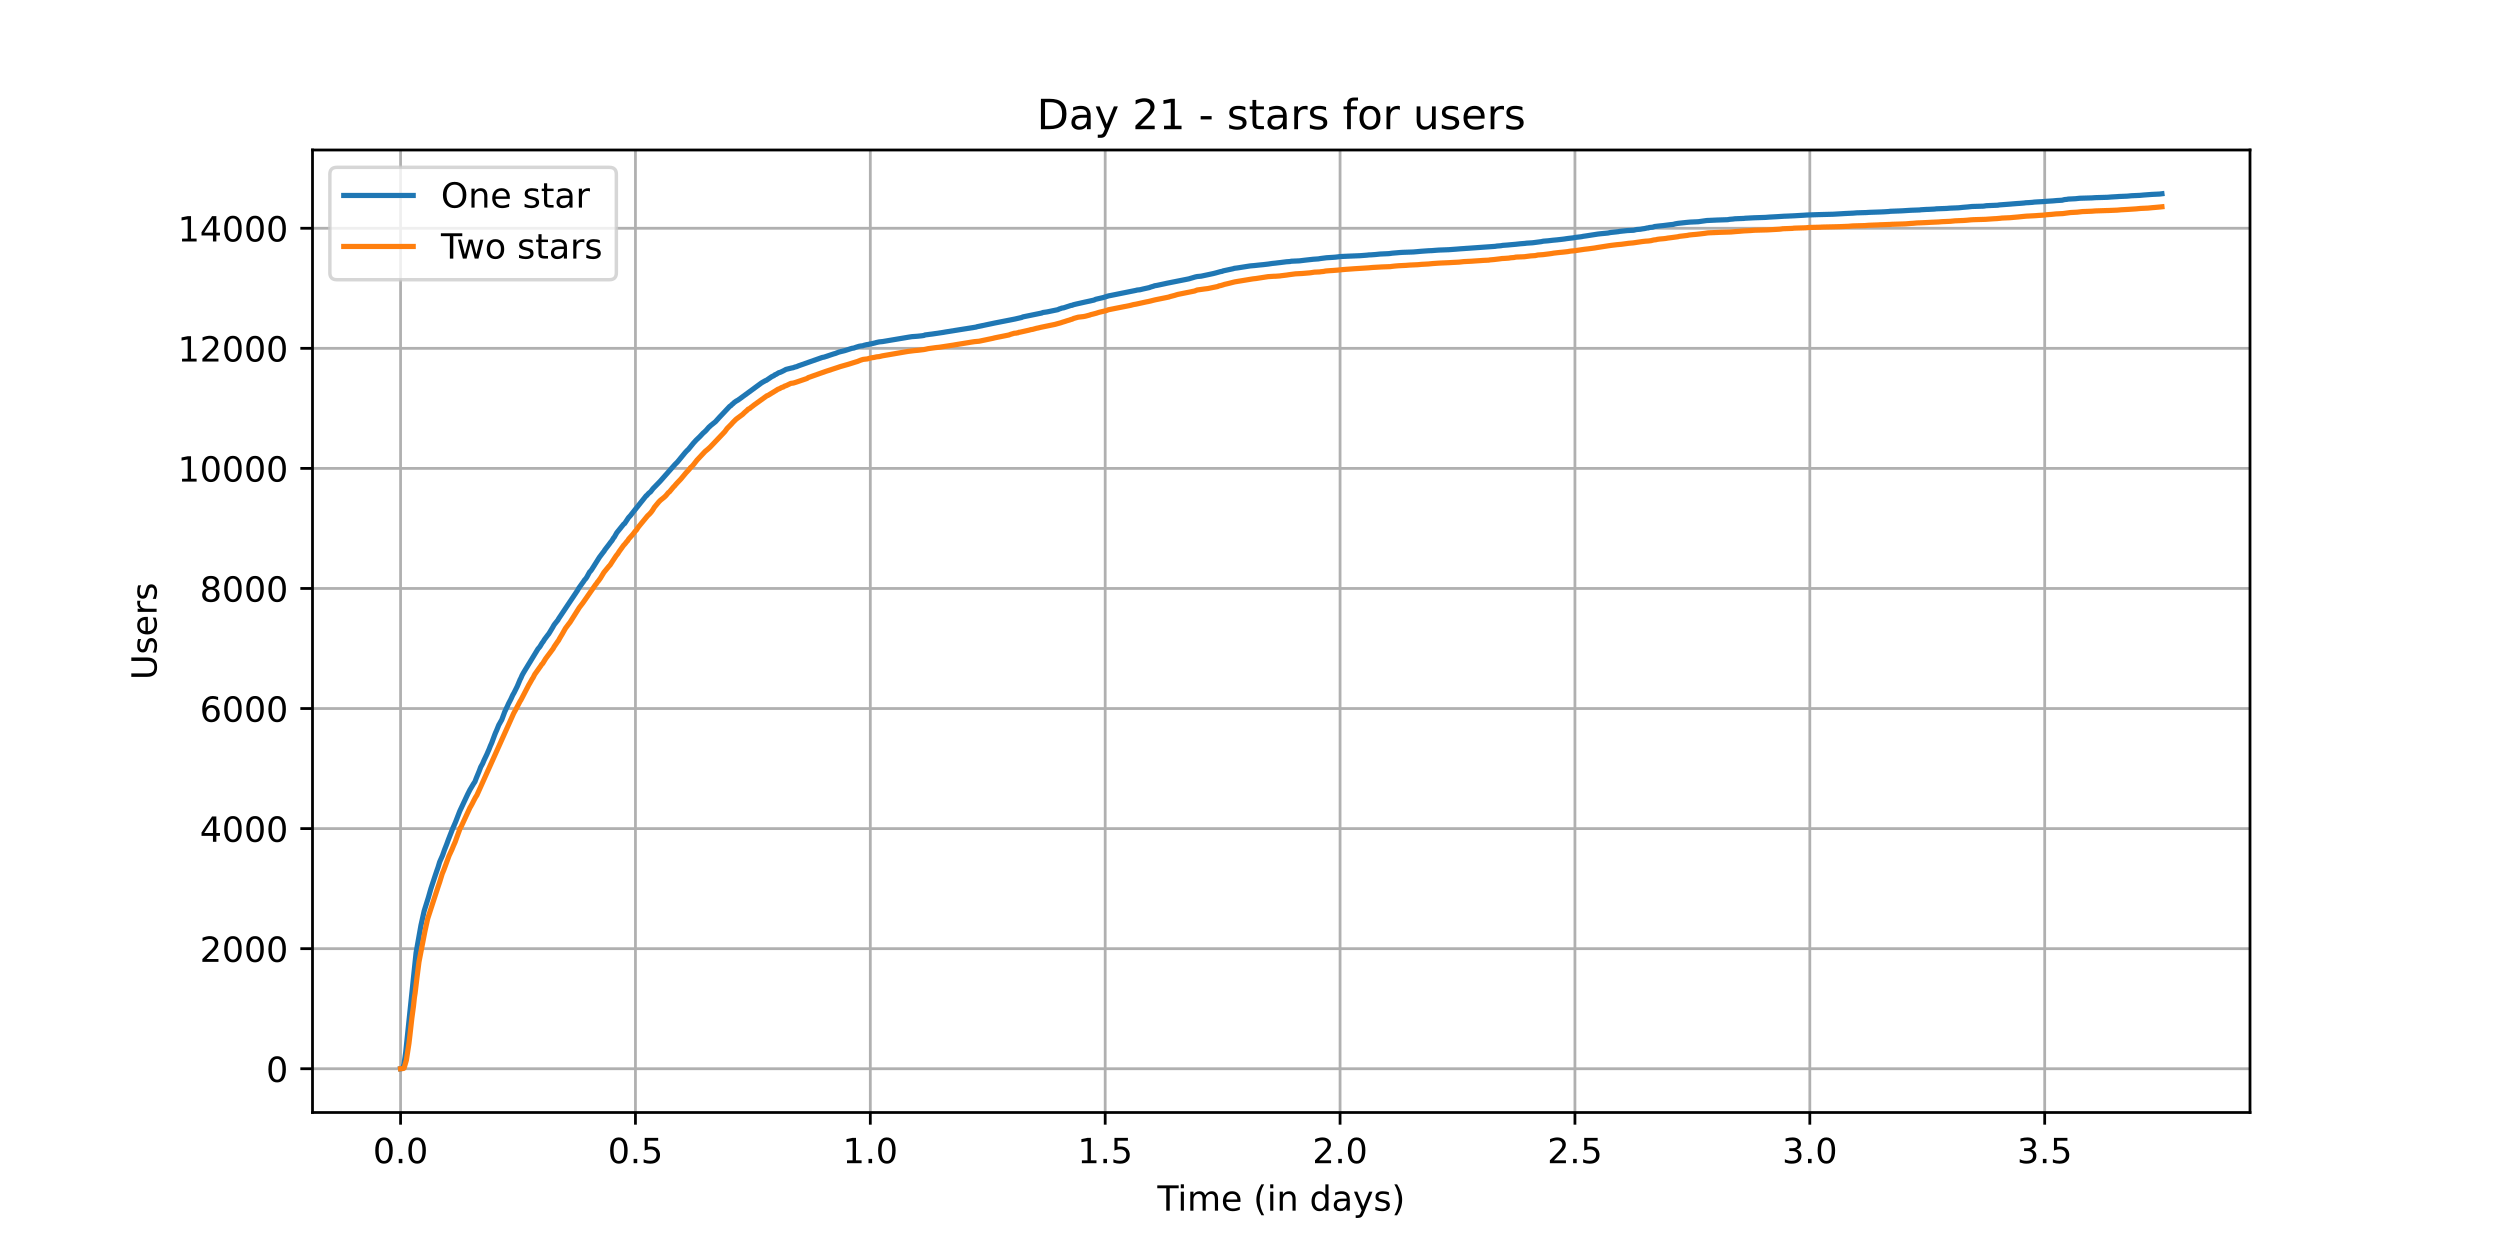 <?xml version="1.0" encoding="utf-8" standalone="no"?>
<!DOCTYPE svg PUBLIC "-//W3C//DTD SVG 1.1//EN"
  "http://www.w3.org/Graphics/SVG/1.1/DTD/svg11.dtd">
<!-- Created with matplotlib (https://matplotlib.org/) -->
<svg height="360pt" version="1.1" viewBox="0 0 720 360" width="720pt" xmlns="http://www.w3.org/2000/svg" xmlns:xlink="http://www.w3.org/1999/xlink">
 <defs>
  <style type="text/css">*{stroke-linecap:butt;stroke-linejoin:round;}</style>
 </defs>
 <g id="figure_1">
  <g id="patch_1">
   <path d="M 0 360 
L 720 360 
L 720 0 
L 0 0 
z
" style="fill:#ffffff;"/>
  </g>
  <g id="axes_1">
   <g id="patch_2">
    <path d="M 90 320.4 
L 648 320.4 
L 648 43.2 
L 90 43.2 
z
" style="fill:#ffffff;"/>
   </g>
   <g id="matplotlib.axis_1">
    <g id="xtick_1">
     <g id="line2d_1">
      <path clip-path="url(#pe83129c5da)" d="M 115.364 320.4 
L 115.364 43.2 
" style="fill:none;stroke:#b0b0b0;stroke-linecap:square;stroke-width:0.8;"/>
     </g>
     <g id="line2d_2">
      <defs>
       <path d="M 0 0 
L 0 3.5 
" id="m1cd74e97eb" style="stroke:#000000;stroke-width:0.8;"/>
      </defs>
      <g>
       <use style="stroke:#000000;stroke-width:0.8;" x="115.364" xlink:href="#m1cd74e97eb" y="320.4"/>
      </g>
     </g>
     <g id="text_1">
      <!-- 0.0 -->
      <g transform="translate(107.412 334.998)scale(0.1 -0.1)">
       <defs>
        <path d="M 31.781 66.406 
Q 24.172 66.406 20.328 58.906 
Q 16.5 51.422 16.5 36.375 
Q 16.5 21.391 20.328 13.891 
Q 24.172 6.391 31.781 6.391 
Q 39.453 6.391 43.281 13.891 
Q 47.125 21.391 47.125 36.375 
Q 47.125 51.422 43.281 58.906 
Q 39.453 66.406 31.781 66.406 
z
M 31.781 74.219 
Q 44.047 74.219 50.516 64.516 
Q 56.984 54.828 56.984 36.375 
Q 56.984 17.969 50.516 8.266 
Q 44.047 -1.422 31.781 -1.422 
Q 19.531 -1.422 13.062 8.266 
Q 6.594 17.969 6.594 36.375 
Q 6.594 54.828 13.062 64.516 
Q 19.531 74.219 31.781 74.219 
z
" id="DejaVuSans-48"/>
        <path d="M 10.688 12.406 
L 21 12.406 
L 21 0 
L 10.688 0 
z
" id="DejaVuSans-46"/>
       </defs>
       <use xlink:href="#DejaVuSans-48"/>
       <use x="63.623" xlink:href="#DejaVuSans-46"/>
       <use x="95.41" xlink:href="#DejaVuSans-48"/>
      </g>
     </g>
    </g>
    <g id="xtick_2">
     <g id="line2d_3">
      <path clip-path="url(#pe83129c5da)" d="M 183.008 320.4 
L 183.008 43.2 
" style="fill:none;stroke:#b0b0b0;stroke-linecap:square;stroke-width:0.8;"/>
     </g>
     <g id="line2d_4">
      <g>
       <use style="stroke:#000000;stroke-width:0.8;" x="183.008" xlink:href="#m1cd74e97eb" y="320.4"/>
      </g>
     </g>
     <g id="text_2">
      <!-- 0.5 -->
      <g transform="translate(175.056 334.998)scale(0.1 -0.1)">
       <defs>
        <path d="M 10.797 72.906 
L 49.516 72.906 
L 49.516 64.594 
L 19.828 64.594 
L 19.828 46.734 
Q 21.969 47.469 24.109 47.828 
Q 26.266 48.188 28.422 48.188 
Q 40.625 48.188 47.75 41.5 
Q 54.891 34.812 54.891 23.391 
Q 54.891 11.625 47.562 5.094 
Q 40.234 -1.422 26.906 -1.422 
Q 22.312 -1.422 17.547 -0.641 
Q 12.797 0.141 7.719 1.703 
L 7.719 11.625 
Q 12.109 9.234 16.797 8.062 
Q 21.484 6.891 26.703 6.891 
Q 35.156 6.891 40.078 11.328 
Q 45.016 15.766 45.016 23.391 
Q 45.016 31 40.078 35.438 
Q 35.156 39.891 26.703 39.891 
Q 22.75 39.891 18.812 39.016 
Q 14.891 38.141 10.797 36.281 
z
" id="DejaVuSans-53"/>
       </defs>
       <use xlink:href="#DejaVuSans-48"/>
       <use x="63.623" xlink:href="#DejaVuSans-46"/>
       <use x="95.41" xlink:href="#DejaVuSans-53"/>
      </g>
     </g>
    </g>
    <g id="xtick_3">
     <g id="line2d_5">
      <path clip-path="url(#pe83129c5da)" d="M 250.651 320.4 
L 250.651 43.2 
" style="fill:none;stroke:#b0b0b0;stroke-linecap:square;stroke-width:0.8;"/>
     </g>
     <g id="line2d_6">
      <g>
       <use style="stroke:#000000;stroke-width:0.8;" x="250.651" xlink:href="#m1cd74e97eb" y="320.4"/>
      </g>
     </g>
     <g id="text_3">
      <!-- 1.0 -->
      <g transform="translate(242.7 334.998)scale(0.1 -0.1)">
       <defs>
        <path d="M 12.406 8.297 
L 28.516 8.297 
L 28.516 63.922 
L 10.984 60.406 
L 10.984 69.391 
L 28.422 72.906 
L 38.281 72.906 
L 38.281 8.297 
L 54.391 8.297 
L 54.391 0 
L 12.406 0 
z
" id="DejaVuSans-49"/>
       </defs>
       <use xlink:href="#DejaVuSans-49"/>
       <use x="63.623" xlink:href="#DejaVuSans-46"/>
       <use x="95.41" xlink:href="#DejaVuSans-48"/>
      </g>
     </g>
    </g>
    <g id="xtick_4">
     <g id="line2d_7">
      <path clip-path="url(#pe83129c5da)" d="M 318.295 320.4 
L 318.295 43.2 
" style="fill:none;stroke:#b0b0b0;stroke-linecap:square;stroke-width:0.8;"/>
     </g>
     <g id="line2d_8">
      <g>
       <use style="stroke:#000000;stroke-width:0.8;" x="318.295" xlink:href="#m1cd74e97eb" y="320.4"/>
      </g>
     </g>
     <g id="text_4">
      <!-- 1.5 -->
      <g transform="translate(310.344 334.998)scale(0.1 -0.1)">
       <use xlink:href="#DejaVuSans-49"/>
       <use x="63.623" xlink:href="#DejaVuSans-46"/>
       <use x="95.41" xlink:href="#DejaVuSans-53"/>
      </g>
     </g>
    </g>
    <g id="xtick_5">
     <g id="line2d_9">
      <path clip-path="url(#pe83129c5da)" d="M 385.939 320.4 
L 385.939 43.2 
" style="fill:none;stroke:#b0b0b0;stroke-linecap:square;stroke-width:0.8;"/>
     </g>
     <g id="line2d_10">
      <g>
       <use style="stroke:#000000;stroke-width:0.8;" x="385.939" xlink:href="#m1cd74e97eb" y="320.4"/>
      </g>
     </g>
     <g id="text_5">
      <!-- 2.0 -->
      <g transform="translate(377.988 334.998)scale(0.1 -0.1)">
       <defs>
        <path d="M 19.188 8.297 
L 53.609 8.297 
L 53.609 0 
L 7.328 0 
L 7.328 8.297 
Q 12.938 14.109 22.625 23.891 
Q 32.328 33.688 34.812 36.531 
Q 39.547 41.844 41.422 45.531 
Q 43.312 49.219 43.312 52.781 
Q 43.312 58.594 39.234 62.25 
Q 35.156 65.922 28.609 65.922 
Q 23.969 65.922 18.812 64.312 
Q 13.672 62.703 7.812 59.422 
L 7.812 69.391 
Q 13.766 71.781 18.938 73 
Q 24.125 74.219 28.422 74.219 
Q 39.75 74.219 46.484 68.547 
Q 53.219 62.891 53.219 53.422 
Q 53.219 48.922 51.531 44.891 
Q 49.859 40.875 45.406 35.406 
Q 44.188 33.984 37.641 27.219 
Q 31.109 20.453 19.188 8.297 
z
" id="DejaVuSans-50"/>
       </defs>
       <use xlink:href="#DejaVuSans-50"/>
       <use x="63.623" xlink:href="#DejaVuSans-46"/>
       <use x="95.41" xlink:href="#DejaVuSans-48"/>
      </g>
     </g>
    </g>
    <g id="xtick_6">
     <g id="line2d_11">
      <path clip-path="url(#pe83129c5da)" d="M 453.583 320.4 
L 453.583 43.2 
" style="fill:none;stroke:#b0b0b0;stroke-linecap:square;stroke-width:0.8;"/>
     </g>
     <g id="line2d_12">
      <g>
       <use style="stroke:#000000;stroke-width:0.8;" x="453.583" xlink:href="#m1cd74e97eb" y="320.4"/>
      </g>
     </g>
     <g id="text_6">
      <!-- 2.5 -->
      <g transform="translate(445.631 334.998)scale(0.1 -0.1)">
       <use xlink:href="#DejaVuSans-50"/>
       <use x="63.623" xlink:href="#DejaVuSans-46"/>
       <use x="95.41" xlink:href="#DejaVuSans-53"/>
      </g>
     </g>
    </g>
    <g id="xtick_7">
     <g id="line2d_13">
      <path clip-path="url(#pe83129c5da)" d="M 521.227 320.4 
L 521.227 43.2 
" style="fill:none;stroke:#b0b0b0;stroke-linecap:square;stroke-width:0.8;"/>
     </g>
     <g id="line2d_14">
      <g>
       <use style="stroke:#000000;stroke-width:0.8;" x="521.227" xlink:href="#m1cd74e97eb" y="320.4"/>
      </g>
     </g>
     <g id="text_7">
      <!-- 3.0 -->
      <g transform="translate(513.275 334.998)scale(0.1 -0.1)">
       <defs>
        <path d="M 40.578 39.312 
Q 47.656 37.797 51.625 33 
Q 55.609 28.219 55.609 21.188 
Q 55.609 10.406 48.188 4.484 
Q 40.766 -1.422 27.094 -1.422 
Q 22.516 -1.422 17.656 -0.516 
Q 12.797 0.391 7.625 2.203 
L 7.625 11.719 
Q 11.719 9.328 16.594 8.109 
Q 21.484 6.891 26.812 6.891 
Q 36.078 6.891 40.938 10.547 
Q 45.797 14.203 45.797 21.188 
Q 45.797 27.641 41.281 31.266 
Q 36.766 34.906 28.719 34.906 
L 20.219 34.906 
L 20.219 43.016 
L 29.109 43.016 
Q 36.375 43.016 40.234 45.922 
Q 44.094 48.828 44.094 54.297 
Q 44.094 59.906 40.109 62.906 
Q 36.141 65.922 28.719 65.922 
Q 24.656 65.922 20.016 65.031 
Q 15.375 64.156 9.812 62.312 
L 9.812 71.094 
Q 15.438 72.656 20.344 73.438 
Q 25.25 74.219 29.594 74.219 
Q 40.828 74.219 47.359 69.109 
Q 53.906 64.016 53.906 55.328 
Q 53.906 49.266 50.438 45.094 
Q 46.969 40.922 40.578 39.312 
z
" id="DejaVuSans-51"/>
       </defs>
       <use xlink:href="#DejaVuSans-51"/>
       <use x="63.623" xlink:href="#DejaVuSans-46"/>
       <use x="95.41" xlink:href="#DejaVuSans-48"/>
      </g>
     </g>
    </g>
    <g id="xtick_8">
     <g id="line2d_15">
      <path clip-path="url(#pe83129c5da)" d="M 588.871 320.4 
L 588.871 43.2 
" style="fill:none;stroke:#b0b0b0;stroke-linecap:square;stroke-width:0.8;"/>
     </g>
     <g id="line2d_16">
      <g>
       <use style="stroke:#000000;stroke-width:0.8;" x="588.871" xlink:href="#m1cd74e97eb" y="320.4"/>
      </g>
     </g>
     <g id="text_8">
      <!-- 3.5 -->
      <g transform="translate(580.919 334.998)scale(0.1 -0.1)">
       <use xlink:href="#DejaVuSans-51"/>
       <use x="63.623" xlink:href="#DejaVuSans-46"/>
       <use x="95.41" xlink:href="#DejaVuSans-53"/>
      </g>
     </g>
    </g>
    <g id="text_9">
     <!-- Time (in days) -->
     <g transform="translate(333.327 348.677)scale(0.1 -0.1)">
      <defs>
       <path d="M -0.297 72.906 
L 61.375 72.906 
L 61.375 64.594 
L 35.5 64.594 
L 35.5 0 
L 25.594 0 
L 25.594 64.594 
L -0.297 64.594 
z
" id="DejaVuSans-84"/>
       <path d="M 9.422 54.688 
L 18.406 54.688 
L 18.406 0 
L 9.422 0 
z
M 9.422 75.984 
L 18.406 75.984 
L 18.406 64.594 
L 9.422 64.594 
z
" id="DejaVuSans-105"/>
       <path d="M 52 44.188 
Q 55.375 50.25 60.062 53.125 
Q 64.75 56 71.094 56 
Q 79.641 56 84.281 50.016 
Q 88.922 44.047 88.922 33.016 
L 88.922 0 
L 79.891 0 
L 79.891 32.719 
Q 79.891 40.578 77.094 44.375 
Q 74.312 48.188 68.609 48.188 
Q 61.625 48.188 57.562 43.547 
Q 53.516 38.922 53.516 30.906 
L 53.516 0 
L 44.484 0 
L 44.484 32.719 
Q 44.484 40.625 41.703 44.406 
Q 38.922 48.188 33.109 48.188 
Q 26.219 48.188 22.156 43.531 
Q 18.109 38.875 18.109 30.906 
L 18.109 0 
L 9.078 0 
L 9.078 54.688 
L 18.109 54.688 
L 18.109 46.188 
Q 21.188 51.219 25.484 53.609 
Q 29.781 56 35.688 56 
Q 41.656 56 45.828 52.969 
Q 50 49.953 52 44.188 
z
" id="DejaVuSans-109"/>
       <path d="M 56.203 29.594 
L 56.203 25.203 
L 14.891 25.203 
Q 15.484 15.922 20.484 11.062 
Q 25.484 6.203 34.422 6.203 
Q 39.594 6.203 44.453 7.469 
Q 49.312 8.734 54.109 11.281 
L 54.109 2.781 
Q 49.266 0.734 44.188 -0.344 
Q 39.109 -1.422 33.891 -1.422 
Q 20.797 -1.422 13.156 6.188 
Q 5.516 13.812 5.516 26.812 
Q 5.516 40.234 12.766 48.109 
Q 20.016 56 32.328 56 
Q 43.359 56 49.781 48.891 
Q 56.203 41.797 56.203 29.594 
z
M 47.219 32.234 
Q 47.125 39.594 43.094 43.984 
Q 39.062 48.391 32.422 48.391 
Q 24.906 48.391 20.391 44.141 
Q 15.875 39.891 15.188 32.172 
z
" id="DejaVuSans-101"/>
       <path id="DejaVuSans-32"/>
       <path d="M 31 75.875 
Q 24.469 64.656 21.281 53.656 
Q 18.109 42.672 18.109 31.391 
Q 18.109 20.125 21.312 9.062 
Q 24.516 -2 31 -13.188 
L 23.188 -13.188 
Q 15.875 -1.703 12.234 9.375 
Q 8.594 20.453 8.594 31.391 
Q 8.594 42.281 12.203 53.312 
Q 15.828 64.359 23.188 75.875 
z
" id="DejaVuSans-40"/>
       <path d="M 54.891 33.016 
L 54.891 0 
L 45.906 0 
L 45.906 32.719 
Q 45.906 40.484 42.875 44.328 
Q 39.844 48.188 33.797 48.188 
Q 26.516 48.188 22.312 43.547 
Q 18.109 38.922 18.109 30.906 
L 18.109 0 
L 9.078 0 
L 9.078 54.688 
L 18.109 54.688 
L 18.109 46.188 
Q 21.344 51.125 25.703 53.562 
Q 30.078 56 35.797 56 
Q 45.219 56 50.047 50.172 
Q 54.891 44.344 54.891 33.016 
z
" id="DejaVuSans-110"/>
       <path d="M 45.406 46.391 
L 45.406 75.984 
L 54.391 75.984 
L 54.391 0 
L 45.406 0 
L 45.406 8.203 
Q 42.578 3.328 38.25 0.953 
Q 33.938 -1.422 27.875 -1.422 
Q 17.969 -1.422 11.734 6.484 
Q 5.516 14.406 5.516 27.297 
Q 5.516 40.188 11.734 48.094 
Q 17.969 56 27.875 56 
Q 33.938 56 38.25 53.625 
Q 42.578 51.266 45.406 46.391 
z
M 14.797 27.297 
Q 14.797 17.391 18.875 11.75 
Q 22.953 6.109 30.078 6.109 
Q 37.203 6.109 41.297 11.75 
Q 45.406 17.391 45.406 27.297 
Q 45.406 37.203 41.297 42.844 
Q 37.203 48.484 30.078 48.484 
Q 22.953 48.484 18.875 42.844 
Q 14.797 37.203 14.797 27.297 
z
" id="DejaVuSans-100"/>
       <path d="M 34.281 27.484 
Q 23.391 27.484 19.188 25 
Q 14.984 22.516 14.984 16.5 
Q 14.984 11.719 18.141 8.906 
Q 21.297 6.109 26.703 6.109 
Q 34.188 6.109 38.703 11.406 
Q 43.219 16.703 43.219 25.484 
L 43.219 27.484 
z
M 52.203 31.203 
L 52.203 0 
L 43.219 0 
L 43.219 8.297 
Q 40.141 3.328 35.547 0.953 
Q 30.953 -1.422 24.312 -1.422 
Q 15.922 -1.422 10.953 3.297 
Q 6 8.016 6 15.922 
Q 6 25.141 12.172 29.828 
Q 18.359 34.516 30.609 34.516 
L 43.219 34.516 
L 43.219 35.406 
Q 43.219 41.609 39.141 45 
Q 35.062 48.391 27.688 48.391 
Q 23 48.391 18.547 47.266 
Q 14.109 46.141 10.016 43.891 
L 10.016 52.203 
Q 14.938 54.109 19.578 55.047 
Q 24.219 56 28.609 56 
Q 40.484 56 46.344 49.844 
Q 52.203 43.703 52.203 31.203 
z
" id="DejaVuSans-97"/>
       <path d="M 32.172 -5.078 
Q 28.375 -14.844 24.75 -17.812 
Q 21.141 -20.797 15.094 -20.797 
L 7.906 -20.797 
L 7.906 -13.281 
L 13.188 -13.281 
Q 16.891 -13.281 18.938 -11.516 
Q 21 -9.766 23.484 -3.219 
L 25.094 0.875 
L 2.984 54.688 
L 12.5 54.688 
L 29.594 11.922 
L 46.688 54.688 
L 56.203 54.688 
z
" id="DejaVuSans-121"/>
       <path d="M 44.281 53.078 
L 44.281 44.578 
Q 40.484 46.531 36.375 47.5 
Q 32.281 48.484 27.875 48.484 
Q 21.188 48.484 17.844 46.438 
Q 14.5 44.391 14.5 40.281 
Q 14.5 37.156 16.891 35.375 
Q 19.281 33.594 26.516 31.984 
L 29.594 31.297 
Q 39.156 29.25 43.188 25.516 
Q 47.219 21.781 47.219 15.094 
Q 47.219 7.469 41.188 3.016 
Q 35.156 -1.422 24.609 -1.422 
Q 20.219 -1.422 15.453 -0.562 
Q 10.688 0.297 5.422 2 
L 5.422 11.281 
Q 10.406 8.688 15.234 7.391 
Q 20.062 6.109 24.812 6.109 
Q 31.156 6.109 34.562 8.281 
Q 37.984 10.453 37.984 14.406 
Q 37.984 18.062 35.516 20.016 
Q 33.062 21.969 24.703 23.781 
L 21.578 24.516 
Q 13.234 26.266 9.516 29.906 
Q 5.812 33.547 5.812 39.891 
Q 5.812 47.609 11.281 51.797 
Q 16.75 56 26.812 56 
Q 31.781 56 36.172 55.266 
Q 40.578 54.547 44.281 53.078 
z
" id="DejaVuSans-115"/>
       <path d="M 8.016 75.875 
L 15.828 75.875 
Q 23.141 64.359 26.781 53.312 
Q 30.422 42.281 30.422 31.391 
Q 30.422 20.453 26.781 9.375 
Q 23.141 -1.703 15.828 -13.188 
L 8.016 -13.188 
Q 14.5 -2 17.703 9.062 
Q 20.906 20.125 20.906 31.391 
Q 20.906 42.672 17.703 53.656 
Q 14.5 64.656 8.016 75.875 
z
" id="DejaVuSans-41"/>
      </defs>
      <use xlink:href="#DejaVuSans-84"/>
      <use x="57.959" xlink:href="#DejaVuSans-105"/>
      <use x="85.742" xlink:href="#DejaVuSans-109"/>
      <use x="183.154" xlink:href="#DejaVuSans-101"/>
      <use x="244.678" xlink:href="#DejaVuSans-32"/>
      <use x="276.465" xlink:href="#DejaVuSans-40"/>
      <use x="315.479" xlink:href="#DejaVuSans-105"/>
      <use x="343.262" xlink:href="#DejaVuSans-110"/>
      <use x="406.641" xlink:href="#DejaVuSans-32"/>
      <use x="438.428" xlink:href="#DejaVuSans-100"/>
      <use x="501.904" xlink:href="#DejaVuSans-97"/>
      <use x="563.184" xlink:href="#DejaVuSans-121"/>
      <use x="622.363" xlink:href="#DejaVuSans-115"/>
      <use x="674.463" xlink:href="#DejaVuSans-41"/>
     </g>
    </g>
   </g>
   <g id="matplotlib.axis_2">
    <g id="ytick_1">
     <g id="line2d_17">
      <path clip-path="url(#pe83129c5da)" d="M 90 307.8 
L 648 307.8 
" style="fill:none;stroke:#b0b0b0;stroke-linecap:square;stroke-width:0.8;"/>
     </g>
     <g id="line2d_18">
      <defs>
       <path d="M 0 0 
L -3.5 0 
" id="me0c4de1f7f" style="stroke:#000000;stroke-width:0.8;"/>
      </defs>
      <g>
       <use style="stroke:#000000;stroke-width:0.8;" x="90" xlink:href="#me0c4de1f7f" y="307.8"/>
      </g>
     </g>
     <g id="text_10">
      <!-- 0 -->
      <g transform="translate(76.638 311.599)scale(0.1 -0.1)">
       <use xlink:href="#DejaVuSans-48"/>
      </g>
     </g>
    </g>
    <g id="ytick_2">
     <g id="line2d_19">
      <path clip-path="url(#pe83129c5da)" d="M 90 273.22 
L 648 273.22 
" style="fill:none;stroke:#b0b0b0;stroke-linecap:square;stroke-width:0.8;"/>
     </g>
     <g id="line2d_20">
      <g>
       <use style="stroke:#000000;stroke-width:0.8;" x="90" xlink:href="#me0c4de1f7f" y="273.22"/>
      </g>
     </g>
     <g id="text_11">
      <!-- 2000 -->
      <g transform="translate(57.55 277.019)scale(0.1 -0.1)">
       <use xlink:href="#DejaVuSans-50"/>
       <use x="63.623" xlink:href="#DejaVuSans-48"/>
       <use x="127.246" xlink:href="#DejaVuSans-48"/>
       <use x="190.869" xlink:href="#DejaVuSans-48"/>
      </g>
     </g>
    </g>
    <g id="ytick_3">
     <g id="line2d_21">
      <path clip-path="url(#pe83129c5da)" d="M 90 238.64 
L 648 238.64 
" style="fill:none;stroke:#b0b0b0;stroke-linecap:square;stroke-width:0.8;"/>
     </g>
     <g id="line2d_22">
      <g>
       <use style="stroke:#000000;stroke-width:0.8;" x="90" xlink:href="#me0c4de1f7f" y="238.64"/>
      </g>
     </g>
     <g id="text_12">
      <!-- 4000 -->
      <g transform="translate(57.55 242.44)scale(0.1 -0.1)">
       <defs>
        <path d="M 37.797 64.312 
L 12.891 25.391 
L 37.797 25.391 
z
M 35.203 72.906 
L 47.609 72.906 
L 47.609 25.391 
L 58.016 25.391 
L 58.016 17.188 
L 47.609 17.188 
L 47.609 0 
L 37.797 0 
L 37.797 17.188 
L 4.891 17.188 
L 4.891 26.703 
z
" id="DejaVuSans-52"/>
       </defs>
       <use xlink:href="#DejaVuSans-52"/>
       <use x="63.623" xlink:href="#DejaVuSans-48"/>
       <use x="127.246" xlink:href="#DejaVuSans-48"/>
       <use x="190.869" xlink:href="#DejaVuSans-48"/>
      </g>
     </g>
    </g>
    <g id="ytick_4">
     <g id="line2d_23">
      <path clip-path="url(#pe83129c5da)" d="M 90 204.061 
L 648 204.061 
" style="fill:none;stroke:#b0b0b0;stroke-linecap:square;stroke-width:0.8;"/>
     </g>
     <g id="line2d_24">
      <g>
       <use style="stroke:#000000;stroke-width:0.8;" x="90" xlink:href="#me0c4de1f7f" y="204.061"/>
      </g>
     </g>
     <g id="text_13">
      <!-- 6000 -->
      <g transform="translate(57.55 207.86)scale(0.1 -0.1)">
       <defs>
        <path d="M 33.016 40.375 
Q 26.375 40.375 22.484 35.828 
Q 18.609 31.297 18.609 23.391 
Q 18.609 15.531 22.484 10.953 
Q 26.375 6.391 33.016 6.391 
Q 39.656 6.391 43.531 10.953 
Q 47.406 15.531 47.406 23.391 
Q 47.406 31.297 43.531 35.828 
Q 39.656 40.375 33.016 40.375 
z
M 52.594 71.297 
L 52.594 62.312 
Q 48.875 64.062 45.094 64.984 
Q 41.312 65.922 37.594 65.922 
Q 27.828 65.922 22.672 59.328 
Q 17.531 52.734 16.797 39.406 
Q 19.672 43.656 24.016 45.922 
Q 28.375 48.188 33.594 48.188 
Q 44.578 48.188 50.953 41.516 
Q 57.328 34.859 57.328 23.391 
Q 57.328 12.156 50.688 5.359 
Q 44.047 -1.422 33.016 -1.422 
Q 20.359 -1.422 13.672 8.266 
Q 6.984 17.969 6.984 36.375 
Q 6.984 53.656 15.188 63.938 
Q 23.391 74.219 37.203 74.219 
Q 40.922 74.219 44.703 73.484 
Q 48.484 72.75 52.594 71.297 
z
" id="DejaVuSans-54"/>
       </defs>
       <use xlink:href="#DejaVuSans-54"/>
       <use x="63.623" xlink:href="#DejaVuSans-48"/>
       <use x="127.246" xlink:href="#DejaVuSans-48"/>
       <use x="190.869" xlink:href="#DejaVuSans-48"/>
      </g>
     </g>
    </g>
    <g id="ytick_5">
     <g id="line2d_25">
      <path clip-path="url(#pe83129c5da)" d="M 90 169.481 
L 648 169.481 
" style="fill:none;stroke:#b0b0b0;stroke-linecap:square;stroke-width:0.8;"/>
     </g>
     <g id="line2d_26">
      <g>
       <use style="stroke:#000000;stroke-width:0.8;" x="90" xlink:href="#me0c4de1f7f" y="169.481"/>
      </g>
     </g>
     <g id="text_14">
      <!-- 8000 -->
      <g transform="translate(57.55 173.28)scale(0.1 -0.1)">
       <defs>
        <path d="M 31.781 34.625 
Q 24.75 34.625 20.719 30.859 
Q 16.703 27.094 16.703 20.516 
Q 16.703 13.922 20.719 10.156 
Q 24.75 6.391 31.781 6.391 
Q 38.812 6.391 42.859 10.172 
Q 46.922 13.969 46.922 20.516 
Q 46.922 27.094 42.891 30.859 
Q 38.875 34.625 31.781 34.625 
z
M 21.922 38.812 
Q 15.578 40.375 12.031 44.719 
Q 8.5 49.078 8.5 55.328 
Q 8.5 64.062 14.719 69.141 
Q 20.953 74.219 31.781 74.219 
Q 42.672 74.219 48.875 69.141 
Q 55.078 64.062 55.078 55.328 
Q 55.078 49.078 51.531 44.719 
Q 48 40.375 41.703 38.812 
Q 48.828 37.156 52.797 32.312 
Q 56.781 27.484 56.781 20.516 
Q 56.781 9.906 50.312 4.234 
Q 43.844 -1.422 31.781 -1.422 
Q 19.734 -1.422 13.25 4.234 
Q 6.781 9.906 6.781 20.516 
Q 6.781 27.484 10.781 32.312 
Q 14.797 37.156 21.922 38.812 
z
M 18.312 54.391 
Q 18.312 48.734 21.844 45.562 
Q 25.391 42.391 31.781 42.391 
Q 38.141 42.391 41.719 45.562 
Q 45.312 48.734 45.312 54.391 
Q 45.312 60.062 41.719 63.234 
Q 38.141 66.406 31.781 66.406 
Q 25.391 66.406 21.844 63.234 
Q 18.312 60.062 18.312 54.391 
z
" id="DejaVuSans-56"/>
       </defs>
       <use xlink:href="#DejaVuSans-56"/>
       <use x="63.623" xlink:href="#DejaVuSans-48"/>
       <use x="127.246" xlink:href="#DejaVuSans-48"/>
       <use x="190.869" xlink:href="#DejaVuSans-48"/>
      </g>
     </g>
    </g>
    <g id="ytick_6">
     <g id="line2d_27">
      <path clip-path="url(#pe83129c5da)" d="M 90 134.901 
L 648 134.901 
" style="fill:none;stroke:#b0b0b0;stroke-linecap:square;stroke-width:0.8;"/>
     </g>
     <g id="line2d_28">
      <g>
       <use style="stroke:#000000;stroke-width:0.8;" x="90" xlink:href="#me0c4de1f7f" y="134.901"/>
      </g>
     </g>
     <g id="text_15">
      <!-- 10000 -->
      <g transform="translate(51.188 138.7)scale(0.1 -0.1)">
       <use xlink:href="#DejaVuSans-49"/>
       <use x="63.623" xlink:href="#DejaVuSans-48"/>
       <use x="127.246" xlink:href="#DejaVuSans-48"/>
       <use x="190.869" xlink:href="#DejaVuSans-48"/>
       <use x="254.492" xlink:href="#DejaVuSans-48"/>
      </g>
     </g>
    </g>
    <g id="ytick_7">
     <g id="line2d_29">
      <path clip-path="url(#pe83129c5da)" d="M 90 100.321 
L 648 100.321 
" style="fill:none;stroke:#b0b0b0;stroke-linecap:square;stroke-width:0.8;"/>
     </g>
     <g id="line2d_30">
      <g>
       <use style="stroke:#000000;stroke-width:0.8;" x="90" xlink:href="#me0c4de1f7f" y="100.321"/>
      </g>
     </g>
     <g id="text_16">
      <!-- 12000 -->
      <g transform="translate(51.188 104.121)scale(0.1 -0.1)">
       <use xlink:href="#DejaVuSans-49"/>
       <use x="63.623" xlink:href="#DejaVuSans-50"/>
       <use x="127.246" xlink:href="#DejaVuSans-48"/>
       <use x="190.869" xlink:href="#DejaVuSans-48"/>
       <use x="254.492" xlink:href="#DejaVuSans-48"/>
      </g>
     </g>
    </g>
    <g id="ytick_8">
     <g id="line2d_31">
      <path clip-path="url(#pe83129c5da)" d="M 90 65.742 
L 648 65.742 
" style="fill:none;stroke:#b0b0b0;stroke-linecap:square;stroke-width:0.8;"/>
     </g>
     <g id="line2d_32">
      <g>
       <use style="stroke:#000000;stroke-width:0.8;" x="90" xlink:href="#me0c4de1f7f" y="65.742"/>
      </g>
     </g>
     <g id="text_17">
      <!-- 14000 -->
      <g transform="translate(51.188 69.541)scale(0.1 -0.1)">
       <use xlink:href="#DejaVuSans-49"/>
       <use x="63.623" xlink:href="#DejaVuSans-52"/>
       <use x="127.246" xlink:href="#DejaVuSans-48"/>
       <use x="190.869" xlink:href="#DejaVuSans-48"/>
       <use x="254.492" xlink:href="#DejaVuSans-48"/>
      </g>
     </g>
    </g>
    <g id="text_18">
     <!-- Users -->
     <g transform="translate(45.108 195.801)rotate(-90)scale(0.1 -0.1)">
      <defs>
       <path d="M 8.688 72.906 
L 18.609 72.906 
L 18.609 28.609 
Q 18.609 16.891 22.844 11.734 
Q 27.094 6.594 36.625 6.594 
Q 46.094 6.594 50.344 11.734 
Q 54.594 16.891 54.594 28.609 
L 54.594 72.906 
L 64.5 72.906 
L 64.5 27.391 
Q 64.5 13.141 57.438 5.859 
Q 50.391 -1.422 36.625 -1.422 
Q 22.797 -1.422 15.734 5.859 
Q 8.688 13.141 8.688 27.391 
z
" id="DejaVuSans-85"/>
       <path d="M 41.109 46.297 
Q 39.594 47.172 37.812 47.578 
Q 36.031 48 33.891 48 
Q 26.266 48 22.188 43.047 
Q 18.109 38.094 18.109 28.812 
L 18.109 0 
L 9.078 0 
L 9.078 54.688 
L 18.109 54.688 
L 18.109 46.188 
Q 20.953 51.172 25.484 53.578 
Q 30.031 56 36.531 56 
Q 37.453 56 38.578 55.875 
Q 39.703 55.766 41.062 55.516 
z
" id="DejaVuSans-114"/>
      </defs>
      <use xlink:href="#DejaVuSans-85"/>
      <use x="73.193" xlink:href="#DejaVuSans-115"/>
      <use x="125.293" xlink:href="#DejaVuSans-101"/>
      <use x="186.816" xlink:href="#DejaVuSans-114"/>
      <use x="227.93" xlink:href="#DejaVuSans-115"/>
     </g>
    </g>
   </g>
   <g id="line2d_33">
    <path clip-path="url(#pe83129c5da)" d="M 115.364 307.8 
L 115.915 307.714 
L 116.007 307.644 
L 116.38 306.417 
L 116.845 303.045 
L 119.826 274.431 
L 121.223 266.564 
L 122.155 262.379 
L 123.365 258.507 
L 124.109 255.896 
L 125.319 252.23 
L 125.784 250.847 
L 126.157 249.792 
L 126.622 248.254 
L 127.461 246.334 
L 128.019 244.744 
L 128.672 243.084 
L 129.137 241.805 
L 130.347 238.71 
L 131.185 236.79 
L 132.395 233.661 
L 132.674 233.056 
L 134.722 228.682 
L 135.373 227.402 
L 136.397 225.69 
L 136.77 225.154 
L 137.143 224.169 
L 137.98 222.146 
L 138.446 220.901 
L 139.005 219.898 
L 139.377 218.999 
L 140.215 217.253 
L 140.866 215.749 
L 141.239 214.798 
L 141.612 213.968 
L 142.449 211.703 
L 142.73 210.994 
L 143.008 210.389 
L 143.66 208.781 
L 143.846 208.47 
L 144.219 207.795 
L 144.497 207.329 
L 145.157 205.565 
L 145.343 205.046 
L 145.902 203.853 
L 146.088 203.49 
L 146.461 202.643 
L 147.112 201.398 
L 147.671 200.17 
L 148.043 199.531 
L 148.974 197.663 
L 149.812 195.658 
L 149.998 195.329 
L 150.371 194.465 
L 150.744 193.791 
L 151.116 193.168 
L 154.934 186.892 
L 155.493 186.235 
L 156.144 185.146 
L 156.424 184.8 
L 156.796 184.177 
L 157.82 182.811 
L 158.006 182.604 
L 158.286 182.154 
L 159.216 180.616 
L 159.497 180.097 
L 159.775 179.699 
L 160.521 178.766 
L 160.613 178.679 
L 160.892 178.178 
L 166.292 170.086 
L 166.663 169.429 
L 168.06 167.475 
L 168.34 167.043 
L 168.711 166.645 
L 168.992 166.23 
L 169.829 164.692 
L 170.016 164.553 
L 170.388 164.069 
L 172.623 160.508 
L 173.739 159.021 
L 173.926 158.813 
L 174.204 158.346 
L 175.228 157.015 
L 175.415 156.773 
L 175.881 156.133 
L 176.253 155.684 
L 176.719 154.906 
L 176.905 154.715 
L 177.649 153.401 
L 179.697 150.86 
L 179.884 150.791 
L 181.002 149.096 
L 181.653 148.387 
L 181.932 148.007 
L 186.122 142.751 
L 186.216 142.751 
L 186.773 142.111 
L 187.054 141.869 
L 187.332 141.679 
L 187.797 141.074 
L 188.078 140.711 
L 189.474 139.276 
L 190.126 138.601 
L 194.41 133.743 
L 194.689 133.466 
L 195.061 133.103 
L 197.203 130.492 
L 197.39 130.268 
L 197.949 129.68 
L 198.229 129.438 
L 199.72 127.605 
L 200.557 126.689 
L 201.489 125.807 
L 202.513 124.717 
L 202.886 124.406 
L 203.352 123.957 
L 204.19 122.988 
L 204.376 122.85 
L 204.655 122.574 
L 206.053 121.45 
L 207.077 120.309 
L 210.151 117.041 
L 210.524 116.799 
L 210.804 116.487 
L 211.083 116.28 
L 211.456 115.917 
L 212.015 115.519 
L 212.574 115.208 
L 219.28 110.298 
L 219.653 110.073 
L 219.931 109.917 
L 220.212 109.762 
L 220.396 109.641 
L 220.677 109.554 
L 222.26 108.482 
L 222.911 108.171 
L 223.191 107.912 
L 223.47 107.843 
L 224.308 107.324 
L 224.588 107.272 
L 224.961 107.116 
L 225.705 106.753 
L 226.358 106.39 
L 227.66 106.062 
L 228.033 105.975 
L 228.406 105.906 
L 228.965 105.699 
L 229.43 105.595 
L 229.896 105.387 
L 230.175 105.284 
L 236.789 102.95 
L 237.347 102.846 
L 240.14 101.912 
L 240.419 101.843 
L 240.791 101.722 
L 240.978 101.635 
L 241.629 101.393 
L 243.306 100.978 
L 245.354 100.321 
L 245.913 100.235 
L 246.565 99.993 
L 247.402 99.734 
L 247.867 99.647 
L 248.52 99.578 
L 248.799 99.457 
L 249.637 99.249 
L 250.196 99.18 
L 250.474 99.077 
L 250.94 99.007 
L 251.406 98.904 
L 252.058 98.748 
L 252.336 98.662 
L 253.174 98.471 
L 254.198 98.368 
L 261.554 97.123 
L 262.206 97.019 
L 262.672 96.95 
L 264.161 96.846 
L 265.464 96.708 
L 266.117 96.604 
L 266.396 96.466 
L 267.234 96.362 
L 267.699 96.293 
L 268.444 96.206 
L 268.909 96.137 
L 271.702 95.722 
L 272.261 95.619 
L 276.45 94.944 
L 277.103 94.841 
L 281.105 94.201 
L 281.386 94.097 
L 285.76 93.181 
L 286.412 93.042 
L 292.277 91.884 
L 292.65 91.798 
L 294.232 91.434 
L 294.604 91.262 
L 300.005 90.155 
L 300.376 89.999 
L 301.121 89.896 
L 301.586 89.826 
L 304.658 89.187 
L 305.125 88.962 
L 305.404 88.893 
L 305.776 88.737 
L 306.335 88.651 
L 308.384 87.976 
L 308.756 87.925 
L 309.129 87.769 
L 309.967 87.562 
L 312.574 86.974 
L 313.225 86.835 
L 315.087 86.42 
L 315.554 86.196 
L 317.79 85.677 
L 319.279 85.21 
L 319.838 85.106 
L 327.1 83.637 
L 327.473 83.533 
L 328.312 83.447 
L 329.15 83.239 
L 331.011 82.824 
L 331.384 82.668 
L 332.223 82.426 
L 332.502 82.305 
L 333.153 82.202 
L 335.668 81.666 
L 335.948 81.597 
L 342.281 80.334 
L 342.561 80.265 
L 342.934 80.144 
L 343.306 80.04 
L 344.238 79.764 
L 344.797 79.643 
L 345.913 79.539 
L 349.454 78.778 
L 350.199 78.588 
L 350.572 78.484 
L 351.502 78.225 
L 351.968 78.156 
L 352.247 78.017 
L 355.135 77.395 
L 355.507 77.274 
L 356.345 77.17 
L 360.07 76.582 
L 361.282 76.479 
L 362.679 76.323 
L 363.795 76.219 
L 365.286 76.046 
L 365.937 75.943 
L 366.404 75.874 
L 367.428 75.77 
L 367.801 75.718 
L 368.732 75.614 
L 370.502 75.389 
L 371.526 75.32 
L 371.898 75.234 
L 374.227 75.13 
L 375.902 74.923 
L 376.832 74.819 
L 378.229 74.663 
L 379.718 74.56 
L 380.277 74.456 
L 382.046 74.231 
L 383.722 74.127 
L 384.654 74.058 
L 385.491 73.954 
L 385.956 73.885 
L 388.285 73.781 
L 389.029 73.747 
L 391.636 73.643 
L 392.567 73.574 
L 393.87 73.47 
L 394.149 73.418 
L 394.802 73.401 
L 396.197 73.297 
L 397.501 73.159 
L 399.828 73.055 
L 400.201 73.021 
L 400.946 72.917 
L 401.97 72.831 
L 403.181 72.727 
L 404.018 72.675 
L 406.998 72.571 
L 408.022 72.485 
L 409.139 72.381 
L 410.07 72.312 
L 411.559 72.208 
L 412.211 72.191 
L 413.515 72.087 
L 414.445 72.018 
L 417.239 71.914 
L 418.17 71.845 
L 419.567 71.741 
L 420.591 71.655 
L 421.894 71.568 
L 422.268 71.534 
L 422.617 71.517 
L 430.631 70.946 
L 431.096 70.859 
L 432.214 70.773 
L 432.773 70.669 
L 434.168 70.566 
L 435.286 70.462 
L 436.497 70.358 
L 437.893 70.202 
L 439.196 70.099 
L 439.661 70.03 
L 441.337 69.926 
L 443.198 69.684 
L 443.85 69.597 
L 444.503 69.459 
L 445.806 69.355 
L 447.295 69.182 
L 448.413 69.079 
L 449.809 68.923 
L 450.647 68.819 
L 450.926 68.767 
L 451.671 68.664 
L 453.16 68.491 
L 453.625 68.387 
L 455.116 68.214 
L 455.581 68.145 
L 455.954 68.059 
L 456.697 67.955 
L 460.236 67.402 
L 461.166 67.298 
L 462.284 67.194 
L 463.122 67.108 
L 463.773 66.969 
L 465.078 66.831 
L 466.009 66.727 
L 466.475 66.641 
L 467.406 66.537 
L 468.711 66.399 
L 470.48 66.312 
L 471.318 66.105 
L 472.436 66.018 
L 472.995 65.915 
L 473.646 65.828 
L 474.391 65.655 
L 474.764 65.638 
L 474.95 65.534 
L 475.974 65.43 
L 476.533 65.24 
L 478.024 65.067 
L 479.048 64.964 
L 480.911 64.722 
L 481.936 64.618 
L 482.401 64.48 
L 482.961 64.376 
L 483.426 64.307 
L 484.731 64.168 
L 485.662 64.065 
L 486.78 63.961 
L 489.109 63.857 
L 491.529 63.511 
L 493.765 63.408 
L 494.511 63.373 
L 497.584 63.269 
L 498.143 63.165 
L 499.167 63.079 
L 499.634 63.01 
L 502.241 62.906 
L 502.614 62.854 
L 504.57 62.751 
L 505.315 62.716 
L 508.481 62.612 
L 509.507 62.526 
L 511.462 62.422 
L 512.3 62.37 
L 513.883 62.266 
L 514.535 62.249 
L 516.769 62.145 
L 517.607 62.094 
L 519.468 61.99 
L 520.4 61.921 
L 523.472 61.817 
L 524.124 61.8 
L 528.035 61.696 
L 528.873 61.644 
L 530.642 61.54 
L 531.48 61.488 
L 533.714 61.385 
L 534.738 61.298 
L 537.624 61.212 
L 537.997 61.177 
L 538.742 61.143 
L 541.814 61.039 
L 542.558 61.004 
L 543.955 60.918 
L 544.422 60.849 
L 547.213 60.745 
L 547.959 60.71 
L 549.542 60.607 
L 550.38 60.555 
L 552.893 60.468 
L 553.173 60.416 
L 554.848 60.313 
L 555.5 60.295 
L 557.177 60.209 
L 557.642 60.14 
L 560.528 60.036 
L 561.552 59.95 
L 564.065 59.846 
L 565.369 59.708 
L 566.672 59.604 
L 567.976 59.465 
L 571.049 59.379 
L 571.421 59.344 
L 572.073 59.241 
L 572.818 59.206 
L 575.331 59.102 
L 575.796 59.016 
L 577.193 58.912 
L 578.124 58.843 
L 579.241 58.757 
L 579.614 58.722 
L 580.916 58.618 
L 581.756 58.566 
L 582.966 58.463 
L 583.431 58.393 
L 584.176 58.359 
L 585.387 58.272 
L 585.852 58.203 
L 586.69 58.151 
L 588.551 58.048 
L 589.575 57.961 
L 591.252 57.857 
L 592.369 57.754 
L 593.858 57.667 
L 594.603 57.477 
L 595.349 57.408 
L 595.627 57.339 
L 597.675 57.235 
L 598.98 57.097 
L 602.52 56.993 
L 603.45 56.924 
L 606.991 56.82 
L 608.015 56.734 
L 609.784 56.63 
L 610.155 56.595 
L 612.67 56.492 
L 613.88 56.371 
L 616.303 56.267 
L 617.421 56.163 
L 618.817 56.059 
L 619.749 55.99 
L 621.985 55.886 
L 622.636 55.8 
L 622.636 55.8 
" style="fill:none;stroke:#1f77b4;stroke-linecap:square;stroke-width:1.5;"/>
   </g>
   <g id="line2d_34">
    <path clip-path="url(#pe83129c5da)" d="M 115.364 307.8 
L 116.194 307.714 
L 116.38 307.593 
L 117.031 305.345 
L 117.777 300.504 
L 118.055 298.17 
L 118.614 293.225 
L 119.081 289.767 
L 119.361 287.19 
L 119.548 286.032 
L 120.105 281.398 
L 120.664 277.041 
L 122.339 268.396 
L 123.179 264.558 
L 126.157 255.412 
L 126.622 254.046 
L 127.367 251.625 
L 127.832 250.519 
L 129.323 246.456 
L 130.161 244.657 
L 130.626 243.516 
L 131.091 242.479 
L 131.464 241.424 
L 132.582 238.398 
L 132.768 238.174 
L 135.373 232.554 
L 135.56 232.261 
L 136.026 231.413 
L 136.397 230.67 
L 136.956 229.615 
L 137.329 229.045 
L 147.95 205.409 
L 148.509 204.407 
L 149.812 201.917 
L 149.998 201.657 
L 152.327 197.179 
L 152.513 196.885 
L 152.98 196.056 
L 153.352 195.398 
L 153.445 195.329 
L 154.004 194.223 
L 155.771 191.733 
L 156.052 191.283 
L 156.238 191.18 
L 157.168 189.658 
L 159.31 186.788 
L 159.589 186.269 
L 160.707 184.627 
L 160.799 184.558 
L 161.172 183.866 
L 161.545 183.226 
L 161.916 182.621 
L 162.847 180.961 
L 163.778 179.717 
L 164.15 179.25 
L 166.85 174.962 
L 167.595 173.994 
L 167.874 173.631 
L 171.599 168.271 
L 171.691 168.219 
L 172.064 167.631 
L 172.25 167.441 
L 172.715 166.801 
L 172.902 166.542 
L 173.926 164.847 
L 175.415 163.032 
L 175.695 162.755 
L 176.346 161.735 
L 177.463 160.041 
L 177.93 159.47 
L 178.302 158.865 
L 179.697 156.929 
L 179.791 156.877 
L 180.07 156.548 
L 180.537 155.943 
L 180.721 155.787 
L 181.094 155.2 
L 182.212 153.937 
L 182.491 153.592 
L 182.863 153.09 
L 183.329 152.589 
L 183.701 151.984 
L 184.166 151.396 
L 186.495 148.56 
L 187.054 148.042 
L 187.519 147.523 
L 187.984 146.883 
L 188.45 146.105 
L 189.753 144.532 
L 190.22 144.065 
L 191.336 143.166 
L 191.801 142.716 
L 192.547 141.8 
L 192.733 141.731 
L 194.037 140.157 
L 194.224 140.019 
L 194.596 139.552 
L 194.969 139.137 
L 196.087 137.962 
L 197.576 136.163 
L 198.508 135.161 
L 198.88 134.659 
L 199.253 134.348 
L 199.812 133.708 
L 200.744 132.498 
L 203.072 130.008 
L 203.537 129.628 
L 203.91 129.317 
L 204.096 129.144 
L 204.469 128.815 
L 207.544 125.582 
L 208.754 124.303 
L 209.406 123.403 
L 210.618 122.176 
L 210.99 121.744 
L 211.363 121.363 
L 211.549 121.19 
L 211.828 120.896 
L 212.107 120.654 
L 212.666 120.239 
L 213.413 119.686 
L 213.878 119.34 
L 214.437 118.787 
L 215.182 118.147 
L 215.461 117.836 
L 215.928 117.629 
L 216.299 117.3 
L 216.858 116.885 
L 217.138 116.66 
L 220.863 113.98 
L 221.142 113.894 
L 223.191 112.649 
L 224.029 112.113 
L 224.494 111.94 
L 225.147 111.577 
L 225.612 111.456 
L 225.891 111.231 
L 226.45 111.041 
L 227.754 110.419 
L 228.5 110.315 
L 229.337 110.056 
L 232.319 109.036 
L 232.505 108.949 
L 232.784 108.742 
L 237.813 106.961 
L 238.557 106.719 
L 241.35 105.802 
L 242.002 105.578 
L 243.398 105.18 
L 244.423 104.886 
L 246.565 104.212 
L 246.937 104.108 
L 247.775 103.762 
L 248.52 103.52 
L 248.891 103.468 
L 249.823 103.364 
L 250.196 103.243 
L 250.568 103.157 
L 250.94 103.053 
L 251.685 102.95 
L 252.43 102.777 
L 253.268 102.69 
L 254.106 102.483 
L 260.903 101.307 
L 261.554 101.203 
L 263.324 100.978 
L 264.44 100.875 
L 266.117 100.667 
L 266.582 100.581 
L 267.327 100.408 
L 269.468 100.114 
L 270.492 100.01 
L 273.564 99.543 
L 274.123 99.457 
L 274.496 99.405 
L 275.055 99.301 
L 279.802 98.523 
L 280.36 98.437 
L 280.733 98.385 
L 281.943 98.281 
L 286.039 97.417 
L 286.412 97.313 
L 290.602 96.466 
L 290.975 96.31 
L 292.091 95.982 
L 292.742 95.93 
L 293.023 95.843 
L 293.208 95.843 
L 293.394 95.705 
L 293.767 95.67 
L 296.374 95.083 
L 296.839 94.944 
L 297.398 94.858 
L 298.514 94.547 
L 298.981 94.46 
L 299.818 94.253 
L 303.915 93.405 
L 304.193 93.319 
L 305.404 92.991 
L 305.684 92.904 
L 305.963 92.8 
L 306.708 92.576 
L 307.266 92.385 
L 308.103 92.143 
L 308.384 92.022 
L 308.756 91.936 
L 309.221 91.711 
L 310.526 91.348 
L 312.015 91.175 
L 312.574 91.071 
L 313.877 90.726 
L 314.157 90.605 
L 314.622 90.501 
L 315.74 90.207 
L 316.299 90.017 
L 316.672 89.913 
L 318.533 89.481 
L 319.185 89.221 
L 325.611 87.942 
L 326.449 87.717 
L 327.1 87.613 
L 330.174 86.939 
L 330.733 86.835 
L 332.41 86.42 
L 332.781 86.334 
L 336.6 85.556 
L 336.973 85.418 
L 338.369 85.054 
L 338.836 84.899 
L 339.209 84.795 
L 344.052 83.81 
L 344.797 83.516 
L 347.031 83.204 
L 347.871 83.101 
L 350.758 82.496 
L 351.037 82.34 
L 351.596 82.236 
L 352.341 82.011 
L 352.62 81.908 
L 353.086 81.804 
L 353.83 81.631 
L 355.321 81.251 
L 355.694 81.164 
L 360.815 80.317 
L 361.747 80.213 
L 365.193 79.677 
L 366.777 79.574 
L 367.428 79.556 
L 368.638 79.47 
L 368.919 79.418 
L 370.502 79.228 
L 371.153 79.124 
L 373.109 78.865 
L 375.064 78.761 
L 376.089 78.675 
L 377.299 78.571 
L 377.764 78.502 
L 378.229 78.432 
L 378.509 78.381 
L 380.091 78.311 
L 380.371 78.26 
L 381.209 78.173 
L 381.768 78.052 
L 383.071 77.948 
L 383.908 77.896 
L 385.211 77.793 
L 385.584 77.758 
L 386.608 77.654 
L 387.632 77.568 
L 389.122 77.464 
L 390.053 77.395 
L 391.728 77.291 
L 392.567 77.239 
L 394.149 77.136 
L 395.267 77.032 
L 397.129 76.928 
L 397.966 76.876 
L 400.387 76.79 
L 400.852 76.721 
L 401.784 76.617 
L 402.808 76.531 
L 404.948 76.427 
L 405.974 76.34 
L 408.301 76.237 
L 409.417 76.133 
L 411.373 76.029 
L 412.583 75.908 
L 414.072 75.804 
L 414.912 75.753 
L 417.332 75.649 
L 418.17 75.597 
L 420.218 75.493 
L 421.615 75.338 
L 423.757 75.234 
L 424.689 75.165 
L 426.272 75.061 
L 427.202 74.992 
L 428.769 74.923 
L 429.048 74.853 
L 430.258 74.75 
L 431.841 74.56 
L 432.587 74.456 
L 433.331 74.421 
L 434.541 74.335 
L 435.006 74.248 
L 436.03 74.162 
L 436.589 74.041 
L 439.01 73.937 
L 440.872 73.695 
L 442.174 73.609 
L 442.92 73.436 
L 444.409 73.332 
L 446.178 73.107 
L 446.924 73.003 
L 447.481 72.9 
L 448.972 72.727 
L 450.088 72.623 
L 451.485 72.467 
L 452.044 72.364 
L 452.509 72.295 
L 453.439 72.225 
L 453.719 72.174 
L 456.326 71.793 
L 457.256 71.689 
L 459.305 71.413 
L 459.864 71.309 
L 463.402 70.756 
L 464.146 70.652 
L 465.731 70.462 
L 466.941 70.358 
L 469.083 70.064 
L 470.294 69.96 
L 472.995 69.563 
L 473.926 69.459 
L 474.764 69.407 
L 475.509 69.303 
L 476.255 69.113 
L 476.906 69.044 
L 477.279 68.94 
L 478.024 68.837 
L 479.048 68.75 
L 479.793 68.664 
L 480.352 68.56 
L 481.19 68.456 
L 483.24 68.18 
L 483.613 68.076 
L 485.197 67.886 
L 485.941 67.799 
L 486.5 67.678 
L 487.526 67.574 
L 488.55 67.488 
L 489.481 67.384 
L 491.064 67.194 
L 491.716 67.09 
L 492.088 67.056 
L 494.511 66.952 
L 495.254 66.917 
L 498.516 66.814 
L 499.634 66.71 
L 501.031 66.606 
L 502.149 66.502 
L 504.197 66.399 
L 505.221 66.312 
L 509.04 66.209 
L 509.879 66.157 
L 511.741 66.053 
L 512.579 66.001 
L 513.138 65.932 
L 513.418 65.88 
L 516.21 65.776 
L 516.677 65.707 
L 519.935 65.603 
L 520.959 65.517 
L 524.31 65.43 
L 524.683 65.396 
L 529.152 65.292 
L 529.805 65.275 
L 532.41 65.171 
L 533.528 65.067 
L 537.159 64.964 
L 538.183 64.877 
L 540.977 64.773 
L 541.348 64.739 
L 542.001 64.722 
L 544.422 64.635 
L 544.793 64.601 
L 548.237 64.497 
L 548.983 64.462 
L 550.193 64.358 
L 551.031 64.307 
L 552.149 64.203 
L 552.8 64.186 
L 555.127 64.082 
L 555.966 64.03 
L 558.293 63.926 
L 559.317 63.84 
L 561.738 63.736 
L 563.041 63.598 
L 565.556 63.494 
L 566.486 63.425 
L 567.51 63.321 
L 568.349 63.269 
L 571.886 63.165 
L 572.818 63.096 
L 574.307 62.993 
L 575.051 62.958 
L 576.169 62.854 
L 576.541 62.802 
L 578.868 62.699 
L 579.986 62.595 
L 581.197 62.491 
L 582.499 62.353 
L 583.617 62.249 
L 584.361 62.215 
L 586.225 62.111 
L 587.155 62.042 
L 588.832 61.938 
L 589.297 61.851 
L 590.786 61.748 
L 592.09 61.609 
L 594.138 61.506 
L 596.28 61.212 
L 598.234 61.108 
L 599.725 60.935 
L 602.426 60.831 
L 603.45 60.745 
L 606.618 60.641 
L 607.269 60.624 
L 609.784 60.52 
L 610.9 60.416 
L 612.764 60.313 
L 613.602 60.261 
L 615.185 60.157 
L 616.397 60.036 
L 618.631 59.932 
L 619.843 59.811 
L 621.053 59.708 
L 622.171 59.604 
L 622.636 59.552 
L 622.636 59.552 
" style="fill:none;stroke:#ff7f0e;stroke-linecap:square;stroke-width:1.5;"/>
   </g>
   <g id="patch_3">
    <path d="M 90 320.4 
L 90 43.2 
" style="fill:none;stroke:#000000;stroke-linecap:square;stroke-linejoin:miter;stroke-width:0.8;"/>
   </g>
   <g id="patch_4">
    <path d="M 648 320.4 
L 648 43.2 
" style="fill:none;stroke:#000000;stroke-linecap:square;stroke-linejoin:miter;stroke-width:0.8;"/>
   </g>
   <g id="patch_5">
    <path d="M 90 320.4 
L 648 320.4 
" style="fill:none;stroke:#000000;stroke-linecap:square;stroke-linejoin:miter;stroke-width:0.8;"/>
   </g>
   <g id="patch_6">
    <path d="M 90 43.2 
L 648 43.2 
" style="fill:none;stroke:#000000;stroke-linecap:square;stroke-linejoin:miter;stroke-width:0.8;"/>
   </g>
   <g id="text_19">
    <!-- Day 21 - stars for users -->
    <g transform="translate(298.609 37.2)scale(0.12 -0.12)">
     <defs>
      <path d="M 19.672 64.797 
L 19.672 8.109 
L 31.594 8.109 
Q 46.688 8.109 53.688 14.938 
Q 60.688 21.781 60.688 36.531 
Q 60.688 51.172 53.688 57.984 
Q 46.688 64.797 31.594 64.797 
z
M 9.812 72.906 
L 30.078 72.906 
Q 51.266 72.906 61.172 64.094 
Q 71.094 55.281 71.094 36.531 
Q 71.094 17.672 61.125 8.828 
Q 51.172 0 30.078 0 
L 9.812 0 
z
" id="DejaVuSans-68"/>
      <path d="M 4.891 31.391 
L 31.203 31.391 
L 31.203 23.391 
L 4.891 23.391 
z
" id="DejaVuSans-45"/>
      <path d="M 18.312 70.219 
L 18.312 54.688 
L 36.812 54.688 
L 36.812 47.703 
L 18.312 47.703 
L 18.312 18.016 
Q 18.312 11.328 20.141 9.422 
Q 21.969 7.516 27.594 7.516 
L 36.812 7.516 
L 36.812 0 
L 27.594 0 
Q 17.188 0 13.234 3.875 
Q 9.281 7.766 9.281 18.016 
L 9.281 47.703 
L 2.688 47.703 
L 2.688 54.688 
L 9.281 54.688 
L 9.281 70.219 
z
" id="DejaVuSans-116"/>
      <path d="M 37.109 75.984 
L 37.109 68.5 
L 28.516 68.5 
Q 23.688 68.5 21.797 66.547 
Q 19.922 64.594 19.922 59.516 
L 19.922 54.688 
L 34.719 54.688 
L 34.719 47.703 
L 19.922 47.703 
L 19.922 0 
L 10.891 0 
L 10.891 47.703 
L 2.297 47.703 
L 2.297 54.688 
L 10.891 54.688 
L 10.891 58.5 
Q 10.891 67.625 15.141 71.797 
Q 19.391 75.984 28.609 75.984 
z
" id="DejaVuSans-102"/>
      <path d="M 30.609 48.391 
Q 23.391 48.391 19.188 42.75 
Q 14.984 37.109 14.984 27.297 
Q 14.984 17.484 19.156 11.844 
Q 23.344 6.203 30.609 6.203 
Q 37.797 6.203 41.984 11.859 
Q 46.188 17.531 46.188 27.297 
Q 46.188 37.016 41.984 42.703 
Q 37.797 48.391 30.609 48.391 
z
M 30.609 56 
Q 42.328 56 49.016 48.375 
Q 55.719 40.766 55.719 27.297 
Q 55.719 13.875 49.016 6.219 
Q 42.328 -1.422 30.609 -1.422 
Q 18.844 -1.422 12.172 6.219 
Q 5.516 13.875 5.516 27.297 
Q 5.516 40.766 12.172 48.375 
Q 18.844 56 30.609 56 
z
" id="DejaVuSans-111"/>
      <path d="M 8.5 21.578 
L 8.5 54.688 
L 17.484 54.688 
L 17.484 21.922 
Q 17.484 14.156 20.5 10.266 
Q 23.531 6.391 29.594 6.391 
Q 36.859 6.391 41.078 11.031 
Q 45.312 15.672 45.312 23.688 
L 45.312 54.688 
L 54.297 54.688 
L 54.297 0 
L 45.312 0 
L 45.312 8.406 
Q 42.047 3.422 37.719 1 
Q 33.406 -1.422 27.688 -1.422 
Q 18.266 -1.422 13.375 4.438 
Q 8.5 10.297 8.5 21.578 
z
M 31.109 56 
z
" id="DejaVuSans-117"/>
     </defs>
     <use xlink:href="#DejaVuSans-68"/>
     <use x="77.002" xlink:href="#DejaVuSans-97"/>
     <use x="138.281" xlink:href="#DejaVuSans-121"/>
     <use x="197.461" xlink:href="#DejaVuSans-32"/>
     <use x="229.248" xlink:href="#DejaVuSans-50"/>
     <use x="292.871" xlink:href="#DejaVuSans-49"/>
     <use x="356.494" xlink:href="#DejaVuSans-32"/>
     <use x="388.281" xlink:href="#DejaVuSans-45"/>
     <use x="424.365" xlink:href="#DejaVuSans-32"/>
     <use x="456.152" xlink:href="#DejaVuSans-115"/>
     <use x="508.252" xlink:href="#DejaVuSans-116"/>
     <use x="547.461" xlink:href="#DejaVuSans-97"/>
     <use x="608.74" xlink:href="#DejaVuSans-114"/>
     <use x="649.854" xlink:href="#DejaVuSans-115"/>
     <use x="701.953" xlink:href="#DejaVuSans-32"/>
     <use x="733.74" xlink:href="#DejaVuSans-102"/>
     <use x="768.945" xlink:href="#DejaVuSans-111"/>
     <use x="830.127" xlink:href="#DejaVuSans-114"/>
     <use x="871.24" xlink:href="#DejaVuSans-32"/>
     <use x="903.027" xlink:href="#DejaVuSans-117"/>
     <use x="966.406" xlink:href="#DejaVuSans-115"/>
     <use x="1018.506" xlink:href="#DejaVuSans-101"/>
     <use x="1080.029" xlink:href="#DejaVuSans-114"/>
     <use x="1121.143" xlink:href="#DejaVuSans-115"/>
    </g>
   </g>
   <g id="legend_1">
    <g id="patch_7">
     <path d="M 97 80.556 
L 175.511 80.556 
Q 177.511 80.556 177.511 78.556 
L 177.511 50.2 
Q 177.511 48.2 175.511 48.2 
L 97 48.2 
Q 95 48.2 95 50.2 
L 95 78.556 
Q 95 80.556 97 80.556 
z
" style="fill:#ffffff;opacity:0.8;stroke:#cccccc;stroke-linejoin:miter;"/>
    </g>
    <g id="line2d_35">
     <path d="M 99 56.298 
L 119 56.298 
" style="fill:none;stroke:#1f77b4;stroke-linecap:square;stroke-width:1.5;"/>
    </g>
    <g id="line2d_36"/>
    <g id="text_20">
     <!-- One star -->
     <g transform="translate(127 59.798)scale(0.1 -0.1)">
      <defs>
       <path d="M 39.406 66.219 
Q 28.656 66.219 22.328 58.203 
Q 16.016 50.203 16.016 36.375 
Q 16.016 22.609 22.328 14.594 
Q 28.656 6.594 39.406 6.594 
Q 50.141 6.594 56.422 14.594 
Q 62.703 22.609 62.703 36.375 
Q 62.703 50.203 56.422 58.203 
Q 50.141 66.219 39.406 66.219 
z
M 39.406 74.219 
Q 54.734 74.219 63.906 63.938 
Q 73.094 53.656 73.094 36.375 
Q 73.094 19.141 63.906 8.859 
Q 54.734 -1.422 39.406 -1.422 
Q 24.031 -1.422 14.812 8.828 
Q 5.609 19.094 5.609 36.375 
Q 5.609 53.656 14.812 63.938 
Q 24.031 74.219 39.406 74.219 
z
" id="DejaVuSans-79"/>
      </defs>
      <use xlink:href="#DejaVuSans-79"/>
      <use x="78.711" xlink:href="#DejaVuSans-110"/>
      <use x="142.09" xlink:href="#DejaVuSans-101"/>
      <use x="203.613" xlink:href="#DejaVuSans-32"/>
      <use x="235.4" xlink:href="#DejaVuSans-115"/>
      <use x="287.5" xlink:href="#DejaVuSans-116"/>
      <use x="326.709" xlink:href="#DejaVuSans-97"/>
      <use x="387.988" xlink:href="#DejaVuSans-114"/>
     </g>
    </g>
    <g id="line2d_37">
     <path d="M 99 70.977 
L 119 70.977 
" style="fill:none;stroke:#ff7f0e;stroke-linecap:square;stroke-width:1.5;"/>
    </g>
    <g id="line2d_38"/>
    <g id="text_21">
     <!-- Two stars -->
     <g transform="translate(127 74.477)scale(0.1 -0.1)">
      <defs>
       <path d="M 4.203 54.688 
L 13.188 54.688 
L 24.422 12.016 
L 35.594 54.688 
L 46.188 54.688 
L 57.422 12.016 
L 68.609 54.688 
L 77.594 54.688 
L 63.281 0 
L 52.688 0 
L 40.922 44.828 
L 29.109 0 
L 18.5 0 
z
" id="DejaVuSans-119"/>
      </defs>
      <use xlink:href="#DejaVuSans-84"/>
      <use x="44.584" xlink:href="#DejaVuSans-119"/>
      <use x="126.371" xlink:href="#DejaVuSans-111"/>
      <use x="187.553" xlink:href="#DejaVuSans-32"/>
      <use x="219.34" xlink:href="#DejaVuSans-115"/>
      <use x="271.439" xlink:href="#DejaVuSans-116"/>
      <use x="310.648" xlink:href="#DejaVuSans-97"/>
      <use x="371.928" xlink:href="#DejaVuSans-114"/>
      <use x="413.041" xlink:href="#DejaVuSans-115"/>
     </g>
    </g>
   </g>
  </g>
 </g>
 <defs>
  <clipPath id="pe83129c5da">
   <rect height="277.2" width="558" x="90" y="43.2"/>
  </clipPath>
 </defs>
</svg>
